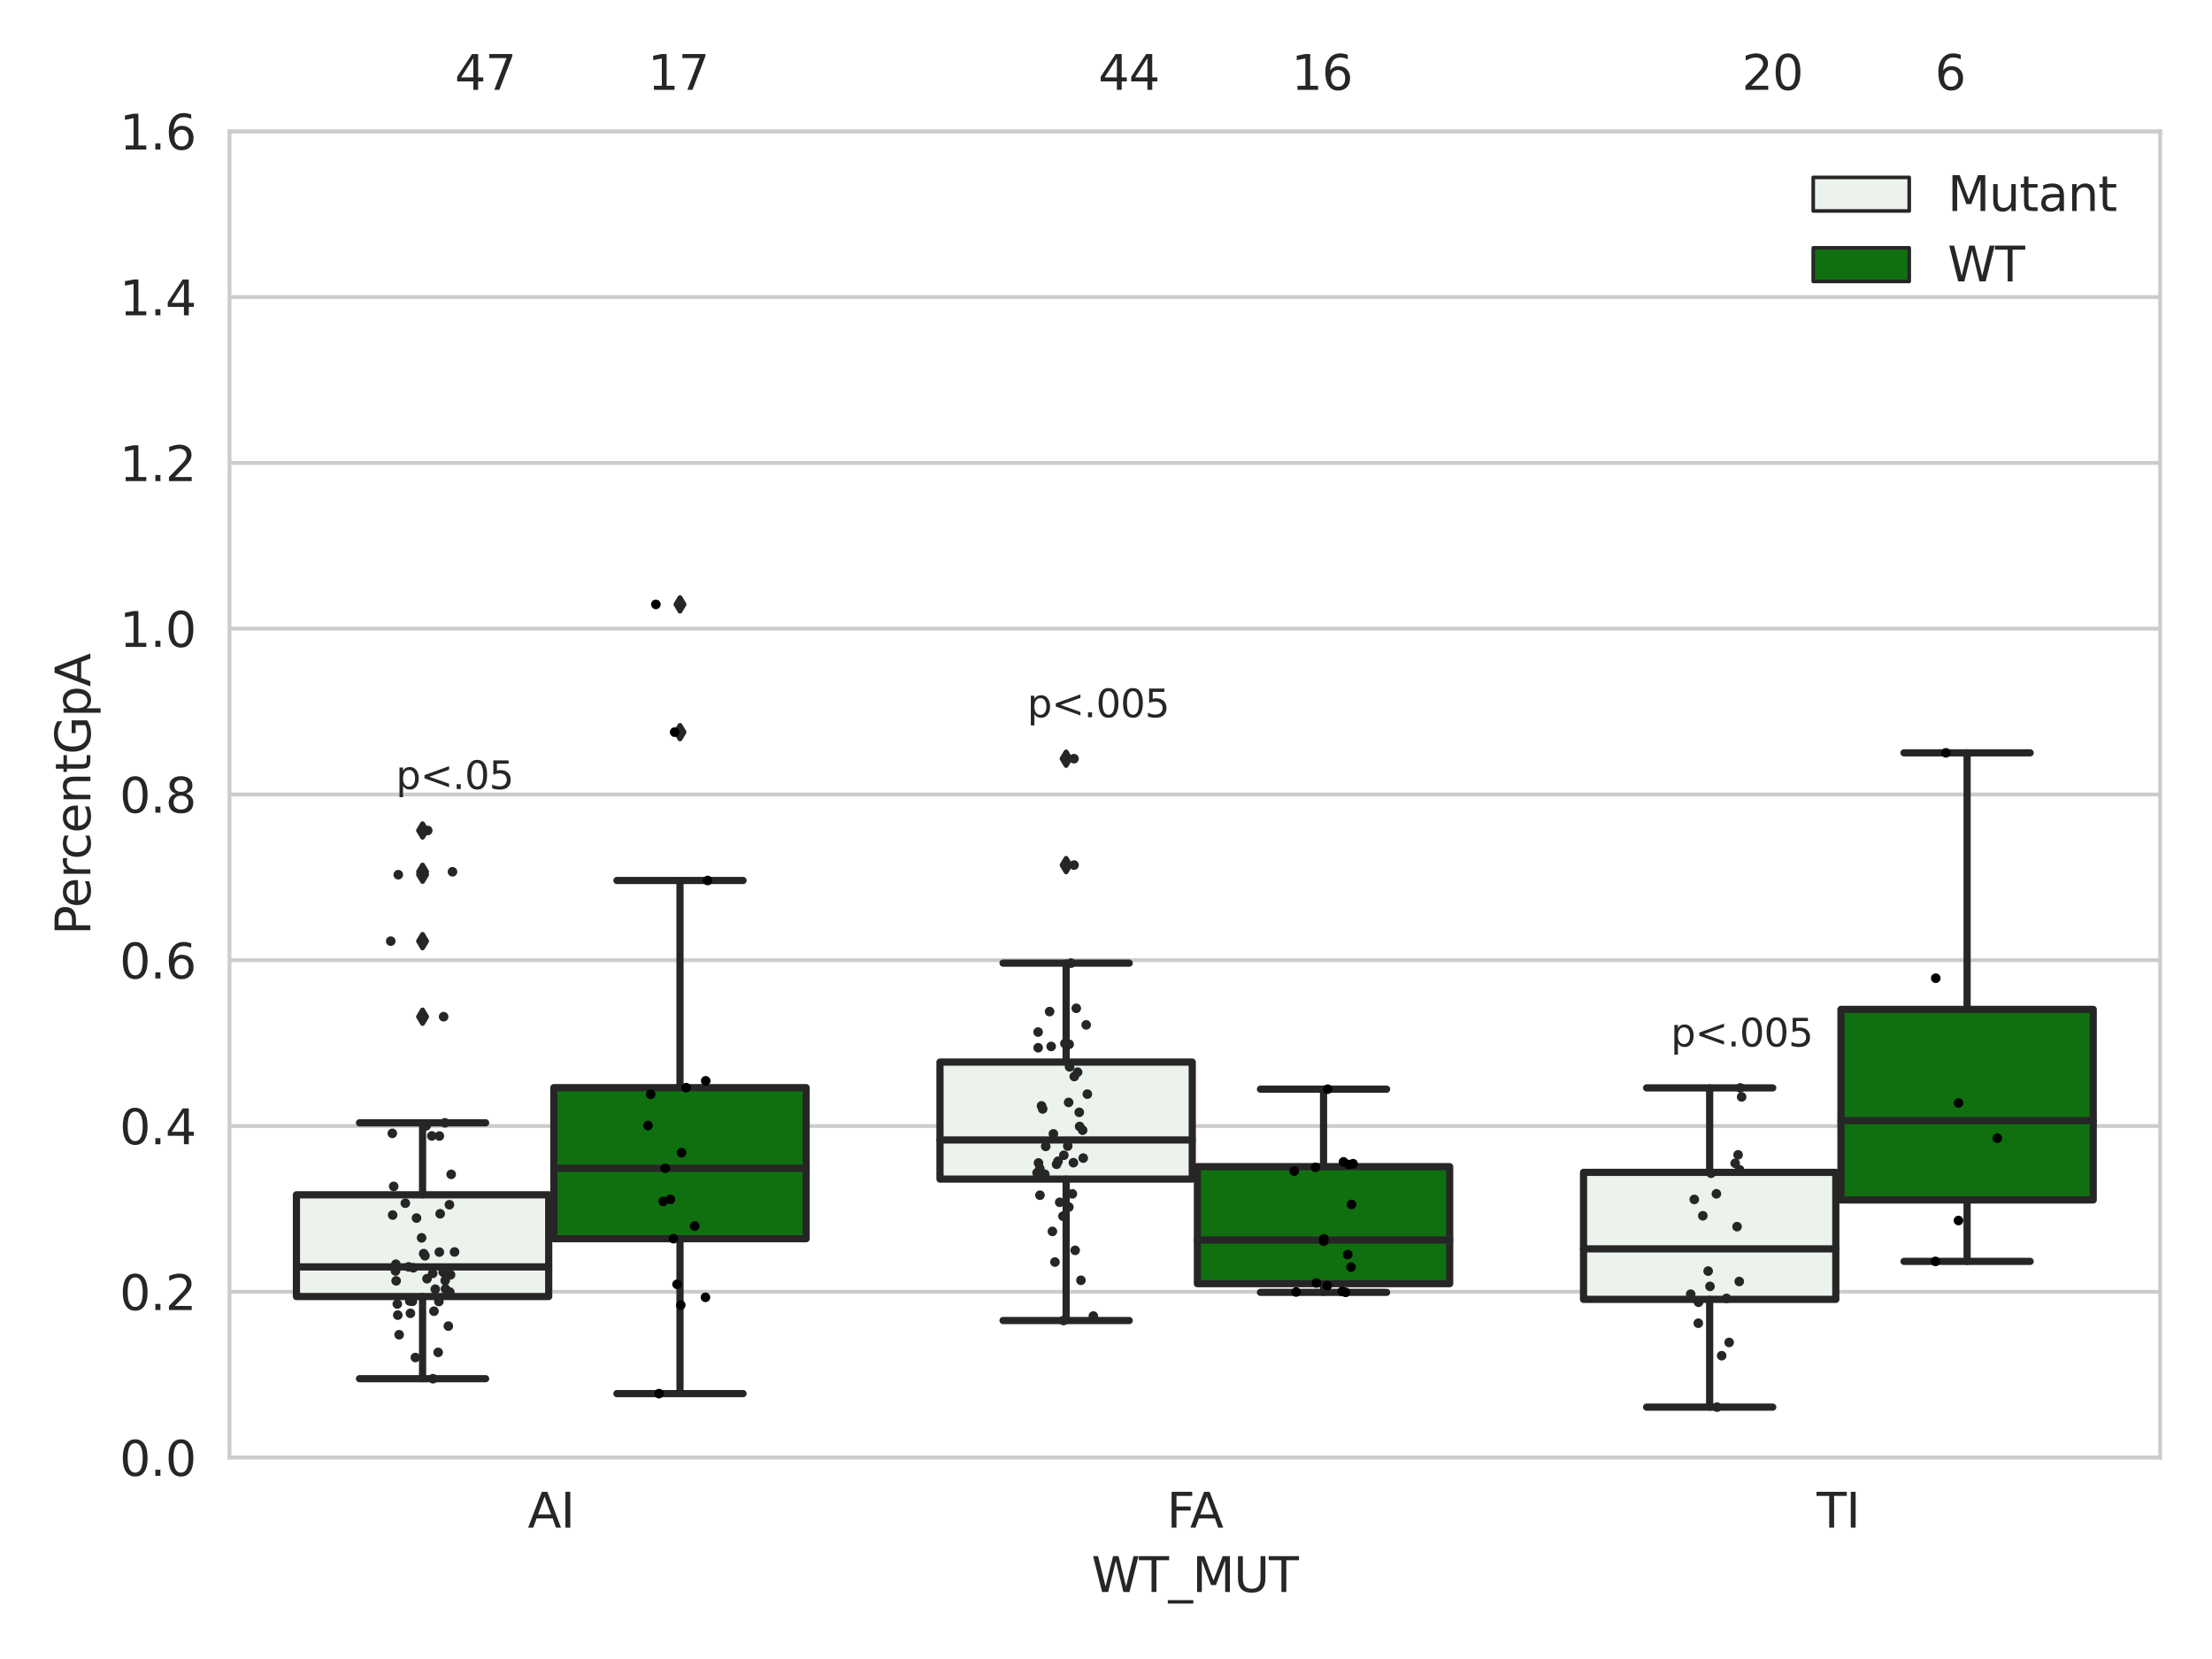 <?xml version="1.0" encoding="utf-8" standalone="no"?>
<!DOCTYPE svg PUBLIC "-//W3C//DTD SVG 1.1//EN"
  "http://www.w3.org/Graphics/SVG/1.1/DTD/svg11.dtd">
<svg xmlns:xlink="http://www.w3.org/1999/xlink" width="460.8pt" height="345.6pt" viewBox="0 0 460.8 345.6" xmlns="http://www.w3.org/2000/svg" version="1.1">
 <defs>
  <style type="text/css">*{stroke-linejoin: round; stroke-linecap: butt}</style>
 </defs>
 <g id="figure_1">
  <g id="patch_1">
   <path d="M 0 345.6 
L 460.8 345.6 
L 460.8 0 
L 0 0 
z
" style="fill: #ffffff"/>
  </g>
  <g id="axes_1">
   <g id="patch_2">
    <path d="M 47.81 303.64 
L 450 303.64 
L 450 27.354 
L 47.81 27.354 
z
" style="fill: #ffffff"/>
   </g>
   <g id="matplotlib.axis_1">
    <g id="xtick_1">
     <g id="text_1">
      <!-- AI -->
      <g style="fill: #262626" transform="translate(109.946 318.238)scale(0.1 -0.1)">
       <defs>
        <path id="DejaVuSans-41" d="M 2188 4044 
L 1331 1722 
L 3047 1722 
L 2188 4044 
z
M 1831 4666 
L 2547 4666 
L 4325 0 
L 3669 0 
L 3244 1197 
L 1141 1197 
L 716 0 
L 50 0 
L 1831 4666 
z
" transform="scale(0.016)"/>
        <path id="DejaVuSans-49" d="M 628 4666 
L 1259 4666 
L 1259 0 
L 628 0 
L 628 4666 
z
" transform="scale(0.016)"/>
       </defs>
       <use xlink:href="#DejaVuSans-41"/>
       <use xlink:href="#DejaVuSans-49" x="68.408"/>
      </g>
     </g>
    </g>
    <g id="xtick_2">
     <g id="text_2">
      <!-- FA -->
      <g style="fill: #262626" transform="translate(243.065 318.238)scale(0.1 -0.1)">
       <defs>
        <path id="DejaVuSans-46" d="M 628 4666 
L 3309 4666 
L 3309 4134 
L 1259 4134 
L 1259 2759 
L 3109 2759 
L 3109 2228 
L 1259 2228 
L 1259 0 
L 628 0 
L 628 4666 
z
" transform="scale(0.016)"/>
       </defs>
       <use xlink:href="#DejaVuSans-46"/>
       <use xlink:href="#DejaVuSans-41" x="48.395"/>
      </g>
     </g>
    </g>
    <g id="xtick_3">
     <g id="text_3">
      <!-- TI -->
      <g style="fill: #262626" transform="translate(378.439 318.238)scale(0.1 -0.1)">
       <defs>
        <path id="DejaVuSans-54" d="M -19 4666 
L 3928 4666 
L 3928 4134 
L 2272 4134 
L 2272 0 
L 1638 0 
L 1638 4134 
L -19 4134 
L -19 4666 
z
" transform="scale(0.016)"/>
       </defs>
       <use xlink:href="#DejaVuSans-54"/>
       <use xlink:href="#DejaVuSans-49" x="61.084"/>
      </g>
     </g>
    </g>
    <g id="text_4">
     <!-- WT_MUT -->
     <g style="fill: #262626" transform="translate(227.38 331.638)scale(0.1 -0.1)">
      <defs>
       <path id="DejaVuSans-57" d="M 213 4666 
L 850 4666 
L 1831 722 
L 2809 4666 
L 3519 4666 
L 4500 722 
L 5478 4666 
L 6119 4666 
L 4947 0 
L 4153 0 
L 3169 4050 
L 2175 0 
L 1381 0 
L 213 4666 
z
" transform="scale(0.016)"/>
       <path id="DejaVuSans-5f" d="M 3263 -1063 
L 3263 -1509 
L -63 -1509 
L -63 -1063 
L 3263 -1063 
z
" transform="scale(0.016)"/>
       <path id="DejaVuSans-4d" d="M 628 4666 
L 1569 4666 
L 2759 1491 
L 3956 4666 
L 4897 4666 
L 4897 0 
L 4281 0 
L 4281 4097 
L 3078 897 
L 2444 897 
L 1241 4097 
L 1241 0 
L 628 0 
L 628 4666 
z
" transform="scale(0.016)"/>
       <path id="DejaVuSans-55" d="M 556 4666 
L 1191 4666 
L 1191 1831 
Q 1191 1081 1462 751 
Q 1734 422 2344 422 
Q 2950 422 3222 751 
Q 3494 1081 3494 1831 
L 3494 4666 
L 4128 4666 
L 4128 1753 
Q 4128 841 3676 375 
Q 3225 -91 2344 -91 
Q 1459 -91 1007 375 
Q 556 841 556 1753 
L 556 4666 
z
" transform="scale(0.016)"/>
      </defs>
      <use xlink:href="#DejaVuSans-57"/>
      <use xlink:href="#DejaVuSans-54" x="98.877"/>
      <use xlink:href="#DejaVuSans-5f" x="159.961"/>
      <use xlink:href="#DejaVuSans-4d" x="209.961"/>
      <use xlink:href="#DejaVuSans-55" x="296.24"/>
      <use xlink:href="#DejaVuSans-54" x="369.434"/>
     </g>
    </g>
   </g>
   <g id="matplotlib.axis_2">
    <g id="ytick_1">
     <g id="line2d_1">
      <path d="M 47.81 303.64 
L 450 303.64 
" clip-path="url(#pb2cb117fc6)" style="fill: none; stroke: #cccccc; stroke-width: 0.8; stroke-linecap: round"/>
     </g>
     <g id="text_5">
      <!-- 0.0 -->
      <g style="fill: #262626" transform="translate(24.907 307.439)scale(0.1 -0.1)">
       <defs>
        <path id="DejaVuSans-30" d="M 2034 4250 
Q 1547 4250 1301 3770 
Q 1056 3291 1056 2328 
Q 1056 1369 1301 889 
Q 1547 409 2034 409 
Q 2525 409 2770 889 
Q 3016 1369 3016 2328 
Q 3016 3291 2770 3770 
Q 2525 4250 2034 4250 
z
M 2034 4750 
Q 2819 4750 3233 4129 
Q 3647 3509 3647 2328 
Q 3647 1150 3233 529 
Q 2819 -91 2034 -91 
Q 1250 -91 836 529 
Q 422 1150 422 2328 
Q 422 3509 836 4129 
Q 1250 4750 2034 4750 
z
" transform="scale(0.016)"/>
        <path id="DejaVuSans-2e" d="M 684 794 
L 1344 794 
L 1344 0 
L 684 0 
L 684 794 
z
" transform="scale(0.016)"/>
       </defs>
       <use xlink:href="#DejaVuSans-30"/>
       <use xlink:href="#DejaVuSans-2e" x="63.623"/>
       <use xlink:href="#DejaVuSans-30" x="95.41"/>
      </g>
     </g>
    </g>
    <g id="ytick_2">
     <g id="line2d_2">
      <path d="M 47.81 269.104 
L 450 269.104 
" clip-path="url(#pb2cb117fc6)" style="fill: none; stroke: #cccccc; stroke-width: 0.8; stroke-linecap: round"/>
     </g>
     <g id="text_6">
      <!-- 0.2 -->
      <g style="fill: #262626" transform="translate(24.907 272.903)scale(0.1 -0.1)">
       <defs>
        <path id="DejaVuSans-32" d="M 1228 531 
L 3431 531 
L 3431 0 
L 469 0 
L 469 531 
Q 828 903 1448 1529 
Q 2069 2156 2228 2338 
Q 2531 2678 2651 2914 
Q 2772 3150 2772 3378 
Q 2772 3750 2511 3984 
Q 2250 4219 1831 4219 
Q 1534 4219 1204 4116 
Q 875 4013 500 3803 
L 500 4441 
Q 881 4594 1212 4672 
Q 1544 4750 1819 4750 
Q 2544 4750 2975 4387 
Q 3406 4025 3406 3419 
Q 3406 3131 3298 2873 
Q 3191 2616 2906 2266 
Q 2828 2175 2409 1742 
Q 1991 1309 1228 531 
z
" transform="scale(0.016)"/>
       </defs>
       <use xlink:href="#DejaVuSans-30"/>
       <use xlink:href="#DejaVuSans-2e" x="63.623"/>
       <use xlink:href="#DejaVuSans-32" x="95.41"/>
      </g>
     </g>
    </g>
    <g id="ytick_3">
     <g id="line2d_3">
      <path d="M 47.81 234.568 
L 450 234.568 
" clip-path="url(#pb2cb117fc6)" style="fill: none; stroke: #cccccc; stroke-width: 0.8; stroke-linecap: round"/>
     </g>
     <g id="text_7">
      <!-- 0.4 -->
      <g style="fill: #262626" transform="translate(24.907 238.368)scale(0.1 -0.1)">
       <defs>
        <path id="DejaVuSans-34" d="M 2419 4116 
L 825 1625 
L 2419 1625 
L 2419 4116 
z
M 2253 4666 
L 3047 4666 
L 3047 1625 
L 3713 1625 
L 3713 1100 
L 3047 1100 
L 3047 0 
L 2419 0 
L 2419 1100 
L 313 1100 
L 313 1709 
L 2253 4666 
z
" transform="scale(0.016)"/>
       </defs>
       <use xlink:href="#DejaVuSans-30"/>
       <use xlink:href="#DejaVuSans-2e" x="63.623"/>
       <use xlink:href="#DejaVuSans-34" x="95.41"/>
      </g>
     </g>
    </g>
    <g id="ytick_4">
     <g id="line2d_4">
      <path d="M 47.81 200.033 
L 450 200.033 
" clip-path="url(#pb2cb117fc6)" style="fill: none; stroke: #cccccc; stroke-width: 0.8; stroke-linecap: round"/>
     </g>
     <g id="text_8">
      <!-- 0.6 -->
      <g style="fill: #262626" transform="translate(24.907 203.832)scale(0.1 -0.1)">
       <defs>
        <path id="DejaVuSans-36" d="M 2113 2584 
Q 1688 2584 1439 2293 
Q 1191 2003 1191 1497 
Q 1191 994 1439 701 
Q 1688 409 2113 409 
Q 2538 409 2786 701 
Q 3034 994 3034 1497 
Q 3034 2003 2786 2293 
Q 2538 2584 2113 2584 
z
M 3366 4563 
L 3366 3988 
Q 3128 4100 2886 4159 
Q 2644 4219 2406 4219 
Q 1781 4219 1451 3797 
Q 1122 3375 1075 2522 
Q 1259 2794 1537 2939 
Q 1816 3084 2150 3084 
Q 2853 3084 3261 2657 
Q 3669 2231 3669 1497 
Q 3669 778 3244 343 
Q 2819 -91 2113 -91 
Q 1303 -91 875 529 
Q 447 1150 447 2328 
Q 447 3434 972 4092 
Q 1497 4750 2381 4750 
Q 2619 4750 2861 4703 
Q 3103 4656 3366 4563 
z
" transform="scale(0.016)"/>
       </defs>
       <use xlink:href="#DejaVuSans-30"/>
       <use xlink:href="#DejaVuSans-2e" x="63.623"/>
       <use xlink:href="#DejaVuSans-36" x="95.41"/>
      </g>
     </g>
    </g>
    <g id="ytick_5">
     <g id="line2d_5">
      <path d="M 47.81 165.497 
L 450 165.497 
" clip-path="url(#pb2cb117fc6)" style="fill: none; stroke: #cccccc; stroke-width: 0.8; stroke-linecap: round"/>
     </g>
     <g id="text_9">
      <!-- 0.8 -->
      <g style="fill: #262626" transform="translate(24.907 169.296)scale(0.1 -0.1)">
       <defs>
        <path id="DejaVuSans-38" d="M 2034 2216 
Q 1584 2216 1326 1975 
Q 1069 1734 1069 1313 
Q 1069 891 1326 650 
Q 1584 409 2034 409 
Q 2484 409 2743 651 
Q 3003 894 3003 1313 
Q 3003 1734 2745 1975 
Q 2488 2216 2034 2216 
z
M 1403 2484 
Q 997 2584 770 2862 
Q 544 3141 544 3541 
Q 544 4100 942 4425 
Q 1341 4750 2034 4750 
Q 2731 4750 3128 4425 
Q 3525 4100 3525 3541 
Q 3525 3141 3298 2862 
Q 3072 2584 2669 2484 
Q 3125 2378 3379 2068 
Q 3634 1759 3634 1313 
Q 3634 634 3220 271 
Q 2806 -91 2034 -91 
Q 1263 -91 848 271 
Q 434 634 434 1313 
Q 434 1759 690 2068 
Q 947 2378 1403 2484 
z
M 1172 3481 
Q 1172 3119 1398 2916 
Q 1625 2713 2034 2713 
Q 2441 2713 2670 2916 
Q 2900 3119 2900 3481 
Q 2900 3844 2670 4047 
Q 2441 4250 2034 4250 
Q 1625 4250 1398 4047 
Q 1172 3844 1172 3481 
z
" transform="scale(0.016)"/>
       </defs>
       <use xlink:href="#DejaVuSans-30"/>
       <use xlink:href="#DejaVuSans-2e" x="63.623"/>
       <use xlink:href="#DejaVuSans-38" x="95.41"/>
      </g>
     </g>
    </g>
    <g id="ytick_6">
     <g id="line2d_6">
      <path d="M 47.81 130.961 
L 450 130.961 
" clip-path="url(#pb2cb117fc6)" style="fill: none; stroke: #cccccc; stroke-width: 0.8; stroke-linecap: round"/>
     </g>
     <g id="text_10">
      <!-- 1.0 -->
      <g style="fill: #262626" transform="translate(24.907 134.76)scale(0.1 -0.1)">
       <defs>
        <path id="DejaVuSans-31" d="M 794 531 
L 1825 531 
L 1825 4091 
L 703 3866 
L 703 4441 
L 1819 4666 
L 2450 4666 
L 2450 531 
L 3481 531 
L 3481 0 
L 794 0 
L 794 531 
z
" transform="scale(0.016)"/>
       </defs>
       <use xlink:href="#DejaVuSans-31"/>
       <use xlink:href="#DejaVuSans-2e" x="63.623"/>
       <use xlink:href="#DejaVuSans-30" x="95.41"/>
      </g>
     </g>
    </g>
    <g id="ytick_7">
     <g id="line2d_7">
      <path d="M 47.81 96.425 
L 450 96.425 
" clip-path="url(#pb2cb117fc6)" style="fill: none; stroke: #cccccc; stroke-width: 0.8; stroke-linecap: round"/>
     </g>
     <g id="text_11">
      <!-- 1.2 -->
      <g style="fill: #262626" transform="translate(24.907 100.225)scale(0.1 -0.1)">
       <use xlink:href="#DejaVuSans-31"/>
       <use xlink:href="#DejaVuSans-2e" x="63.623"/>
       <use xlink:href="#DejaVuSans-32" x="95.41"/>
      </g>
     </g>
    </g>
    <g id="ytick_8">
     <g id="line2d_8">
      <path d="M 47.81 61.89 
L 450 61.89 
" clip-path="url(#pb2cb117fc6)" style="fill: none; stroke: #cccccc; stroke-width: 0.8; stroke-linecap: round"/>
     </g>
     <g id="text_12">
      <!-- 1.4 -->
      <g style="fill: #262626" transform="translate(24.907 65.689)scale(0.1 -0.1)">
       <use xlink:href="#DejaVuSans-31"/>
       <use xlink:href="#DejaVuSans-2e" x="63.623"/>
       <use xlink:href="#DejaVuSans-34" x="95.41"/>
      </g>
     </g>
    </g>
    <g id="ytick_9">
     <g id="line2d_9">
      <path d="M 47.81 27.354 
L 450 27.354 
" clip-path="url(#pb2cb117fc6)" style="fill: none; stroke: #cccccc; stroke-width: 0.8; stroke-linecap: round"/>
     </g>
     <g id="text_13">
      <!-- 1.6 -->
      <g style="fill: #262626" transform="translate(24.907 31.153)scale(0.1 -0.1)">
       <use xlink:href="#DejaVuSans-31"/>
       <use xlink:href="#DejaVuSans-2e" x="63.623"/>
       <use xlink:href="#DejaVuSans-36" x="95.41"/>
      </g>
     </g>
    </g>
    <g id="text_14">
     <!-- PercentGpA -->
     <g style="fill: #262626" transform="translate(18.827 194.774)rotate(-90)scale(0.1 -0.1)">
      <defs>
       <path id="DejaVuSans-50" d="M 1259 4147 
L 1259 2394 
L 2053 2394 
Q 2494 2394 2734 2622 
Q 2975 2850 2975 3272 
Q 2975 3691 2734 3919 
Q 2494 4147 2053 4147 
L 1259 4147 
z
M 628 4666 
L 2053 4666 
Q 2838 4666 3239 4311 
Q 3641 3956 3641 3272 
Q 3641 2581 3239 2228 
Q 2838 1875 2053 1875 
L 1259 1875 
L 1259 0 
L 628 0 
L 628 4666 
z
" transform="scale(0.016)"/>
       <path id="DejaVuSans-65" d="M 3597 1894 
L 3597 1613 
L 953 1613 
Q 991 1019 1311 708 
Q 1631 397 2203 397 
Q 2534 397 2845 478 
Q 3156 559 3463 722 
L 3463 178 
Q 3153 47 2828 -22 
Q 2503 -91 2169 -91 
Q 1331 -91 842 396 
Q 353 884 353 1716 
Q 353 2575 817 3079 
Q 1281 3584 2069 3584 
Q 2775 3584 3186 3129 
Q 3597 2675 3597 1894 
z
M 3022 2063 
Q 3016 2534 2758 2815 
Q 2500 3097 2075 3097 
Q 1594 3097 1305 2825 
Q 1016 2553 972 2059 
L 3022 2063 
z
" transform="scale(0.016)"/>
       <path id="DejaVuSans-72" d="M 2631 2963 
Q 2534 3019 2420 3045 
Q 2306 3072 2169 3072 
Q 1681 3072 1420 2755 
Q 1159 2438 1159 1844 
L 1159 0 
L 581 0 
L 581 3500 
L 1159 3500 
L 1159 2956 
Q 1341 3275 1631 3429 
Q 1922 3584 2338 3584 
Q 2397 3584 2469 3576 
Q 2541 3569 2628 3553 
L 2631 2963 
z
" transform="scale(0.016)"/>
       <path id="DejaVuSans-63" d="M 3122 3366 
L 3122 2828 
Q 2878 2963 2633 3030 
Q 2388 3097 2138 3097 
Q 1578 3097 1268 2742 
Q 959 2388 959 1747 
Q 959 1106 1268 751 
Q 1578 397 2138 397 
Q 2388 397 2633 464 
Q 2878 531 3122 666 
L 3122 134 
Q 2881 22 2623 -34 
Q 2366 -91 2075 -91 
Q 1284 -91 818 406 
Q 353 903 353 1747 
Q 353 2603 823 3093 
Q 1294 3584 2113 3584 
Q 2378 3584 2631 3529 
Q 2884 3475 3122 3366 
z
" transform="scale(0.016)"/>
       <path id="DejaVuSans-6e" d="M 3513 2113 
L 3513 0 
L 2938 0 
L 2938 2094 
Q 2938 2591 2744 2837 
Q 2550 3084 2163 3084 
Q 1697 3084 1428 2787 
Q 1159 2491 1159 1978 
L 1159 0 
L 581 0 
L 581 3500 
L 1159 3500 
L 1159 2956 
Q 1366 3272 1645 3428 
Q 1925 3584 2291 3584 
Q 2894 3584 3203 3211 
Q 3513 2838 3513 2113 
z
" transform="scale(0.016)"/>
       <path id="DejaVuSans-74" d="M 1172 4494 
L 1172 3500 
L 2356 3500 
L 2356 3053 
L 1172 3053 
L 1172 1153 
Q 1172 725 1289 603 
Q 1406 481 1766 481 
L 2356 481 
L 2356 0 
L 1766 0 
Q 1100 0 847 248 
Q 594 497 594 1153 
L 594 3053 
L 172 3053 
L 172 3500 
L 594 3500 
L 594 4494 
L 1172 4494 
z
" transform="scale(0.016)"/>
       <path id="DejaVuSans-47" d="M 3809 666 
L 3809 1919 
L 2778 1919 
L 2778 2438 
L 4434 2438 
L 4434 434 
Q 4069 175 3628 42 
Q 3188 -91 2688 -91 
Q 1594 -91 976 548 
Q 359 1188 359 2328 
Q 359 3472 976 4111 
Q 1594 4750 2688 4750 
Q 3144 4750 3555 4637 
Q 3966 4525 4313 4306 
L 4313 3634 
Q 3963 3931 3569 4081 
Q 3175 4231 2741 4231 
Q 1884 4231 1454 3753 
Q 1025 3275 1025 2328 
Q 1025 1384 1454 906 
Q 1884 428 2741 428 
Q 3075 428 3337 486 
Q 3600 544 3809 666 
z
" transform="scale(0.016)"/>
       <path id="DejaVuSans-70" d="M 1159 525 
L 1159 -1331 
L 581 -1331 
L 581 3500 
L 1159 3500 
L 1159 2969 
Q 1341 3281 1617 3432 
Q 1894 3584 2278 3584 
Q 2916 3584 3314 3078 
Q 3713 2572 3713 1747 
Q 3713 922 3314 415 
Q 2916 -91 2278 -91 
Q 1894 -91 1617 61 
Q 1341 213 1159 525 
z
M 3116 1747 
Q 3116 2381 2855 2742 
Q 2594 3103 2138 3103 
Q 1681 3103 1420 2742 
Q 1159 2381 1159 1747 
Q 1159 1113 1420 752 
Q 1681 391 2138 391 
Q 2594 391 2855 752 
Q 3116 1113 3116 1747 
z
" transform="scale(0.016)"/>
      </defs>
      <use xlink:href="#DejaVuSans-50"/>
      <use xlink:href="#DejaVuSans-65" x="56.678"/>
      <use xlink:href="#DejaVuSans-72" x="118.201"/>
      <use xlink:href="#DejaVuSans-63" x="157.064"/>
      <use xlink:href="#DejaVuSans-65" x="212.045"/>
      <use xlink:href="#DejaVuSans-6e" x="273.568"/>
      <use xlink:href="#DejaVuSans-74" x="336.947"/>
      <use xlink:href="#DejaVuSans-47" x="376.156"/>
      <use xlink:href="#DejaVuSans-70" x="453.646"/>
      <use xlink:href="#DejaVuSans-41" x="517.123"/>
     </g>
    </g>
   </g>
   <g id="patch_3">
    <path d="M 61.753 270.09 
L 114.305 270.09 
L 114.305 248.899 
L 61.753 248.899 
L 61.753 270.09 
z
" clip-path="url(#pb2cb117fc6)" style="fill: #ecf2ec; stroke: #262626; stroke-width: 1.5; stroke-linejoin: miter"/>
   </g>
   <g id="patch_4">
    <path d="M 115.378 258.045 
L 167.931 258.045 
L 167.931 226.574 
L 115.378 226.574 
L 115.378 258.045 
z
" clip-path="url(#pb2cb117fc6)" style="fill: #107010; stroke: #262626; stroke-width: 1.5; stroke-linejoin: miter"/>
   </g>
   <g id="patch_5">
    <path d="M 195.816 245.629 
L 248.369 245.629 
L 248.369 221.251 
L 195.816 221.251 
L 195.816 245.629 
z
" clip-path="url(#pb2cb117fc6)" style="fill: #ecf2ec; stroke: #262626; stroke-width: 1.5; stroke-linejoin: miter"/>
   </g>
   <g id="patch_6">
    <path d="M 249.441 267.414 
L 301.994 267.414 
L 301.994 243.03 
L 249.441 243.03 
L 249.441 267.414 
z
" clip-path="url(#pb2cb117fc6)" style="fill: #107010; stroke: #262626; stroke-width: 1.5; stroke-linejoin: miter"/>
   </g>
   <g id="patch_7">
    <path d="M 329.879 270.681 
L 382.432 270.681 
L 382.432 244.226 
L 329.879 244.226 
L 329.879 270.681 
z
" clip-path="url(#pb2cb117fc6)" style="fill: #ecf2ec; stroke: #262626; stroke-width: 1.5; stroke-linejoin: miter"/>
   </g>
   <g id="patch_8">
    <path d="M 383.505 249.972 
L 436.057 249.972 
L 436.057 210.277 
L 383.505 210.277 
L 383.505 249.972 
z
" clip-path="url(#pb2cb117fc6)" style="fill: #107010; stroke: #262626; stroke-width: 1.5; stroke-linejoin: miter"/>
   </g>
   <g id="patch_9">
    <path d="M 114.842 303.64 
L 114.842 303.64 
L 114.842 303.64 
L 114.842 303.64 
z
" clip-path="url(#pb2cb117fc6)" style="fill: #ecf2ec; stroke: #262626; stroke-width: 0.75; stroke-linejoin: miter"/>
   </g>
   <g id="patch_10">
    <path d="M 114.842 303.64 
L 114.842 303.64 
L 114.842 303.64 
L 114.842 303.64 
z
" clip-path="url(#pb2cb117fc6)" style="fill: #107010; stroke: #262626; stroke-width: 0.75; stroke-linejoin: miter"/>
   </g>
   <g id="PathCollection_1"/>
   <g id="PathCollection_2"/>
   <g id="line2d_10">
    <path d="M 88.029 270.09 
L 88.029 287.209 
" clip-path="url(#pb2cb117fc6)" style="fill: none; stroke: #262626; stroke-width: 1.5; stroke-linecap: round"/>
   </g>
   <g id="line2d_11">
    <path d="M 88.029 248.899 
L 88.029 233.903 
" clip-path="url(#pb2cb117fc6)" style="fill: none; stroke: #262626; stroke-width: 1.5; stroke-linecap: round"/>
   </g>
   <g id="line2d_12">
    <path d="M 74.891 287.209 
L 101.167 287.209 
" clip-path="url(#pb2cb117fc6)" style="fill: none; stroke: #262626; stroke-width: 1.5; stroke-linecap: round"/>
   </g>
   <g id="line2d_13">
    <path d="M 74.891 233.903 
L 101.167 233.903 
" clip-path="url(#pb2cb117fc6)" style="fill: none; stroke: #262626; stroke-width: 1.5; stroke-linecap: round"/>
   </g>
   <g id="line2d_14">
    <defs>
     <path id="me5e57126ba" d="M -0 1.414 
L 0.849 0 
L 0 -1.414 
L -0.849 -0 
z
" style="stroke: #262626; stroke-linejoin: miter"/>
    </defs>
    <g clip-path="url(#pb2cb117fc6)">
     <use xlink:href="#me5e57126ba" x="88.029" y="182.214" style="fill: #262626; stroke: #262626; stroke-linejoin: miter"/>
     <use xlink:href="#me5e57126ba" x="88.029" y="211.799" style="fill: #262626; stroke: #262626; stroke-linejoin: miter"/>
     <use xlink:href="#me5e57126ba" x="88.029" y="181.609" style="fill: #262626; stroke: #262626; stroke-linejoin: miter"/>
     <use xlink:href="#me5e57126ba" x="88.029" y="196.058" style="fill: #262626; stroke: #262626; stroke-linejoin: miter"/>
     <use xlink:href="#me5e57126ba" x="88.029" y="173.005" style="fill: #262626; stroke: #262626; stroke-linejoin: miter"/>
    </g>
   </g>
   <g id="line2d_15">
    <path d="M 141.654 258.045 
L 141.654 290.314 
" clip-path="url(#pb2cb117fc6)" style="fill: none; stroke: #262626; stroke-width: 1.5; stroke-linecap: round"/>
   </g>
   <g id="line2d_16">
    <path d="M 141.654 226.574 
L 141.654 183.424 
" clip-path="url(#pb2cb117fc6)" style="fill: none; stroke: #262626; stroke-width: 1.5; stroke-linecap: round"/>
   </g>
   <g id="line2d_17">
    <path d="M 128.516 290.314 
L 154.793 290.314 
" clip-path="url(#pb2cb117fc6)" style="fill: none; stroke: #262626; stroke-width: 1.5; stroke-linecap: round"/>
   </g>
   <g id="line2d_18">
    <path d="M 128.516 183.424 
L 154.793 183.424 
" clip-path="url(#pb2cb117fc6)" style="fill: none; stroke: #262626; stroke-width: 1.5; stroke-linecap: round"/>
   </g>
   <g id="line2d_19">
    <g clip-path="url(#pb2cb117fc6)">
     <use xlink:href="#me5e57126ba" x="141.654" y="125.906" style="fill: #262626; stroke: #262626; stroke-linejoin: miter"/>
     <use xlink:href="#me5e57126ba" x="141.654" y="152.522" style="fill: #262626; stroke: #262626; stroke-linejoin: miter"/>
    </g>
   </g>
   <g id="line2d_20">
    <path d="M 222.092 245.629 
L 222.092 275.089 
" clip-path="url(#pb2cb117fc6)" style="fill: none; stroke: #262626; stroke-width: 1.5; stroke-linecap: round"/>
   </g>
   <g id="line2d_21">
    <path d="M 222.092 221.251 
L 222.092 200.638 
" clip-path="url(#pb2cb117fc6)" style="fill: none; stroke: #262626; stroke-width: 1.5; stroke-linecap: round"/>
   </g>
   <g id="line2d_22">
    <path d="M 208.954 275.089 
L 235.231 275.089 
" clip-path="url(#pb2cb117fc6)" style="fill: none; stroke: #262626; stroke-width: 1.5; stroke-linecap: round"/>
   </g>
   <g id="line2d_23">
    <path d="M 208.954 200.638 
L 235.231 200.638 
" clip-path="url(#pb2cb117fc6)" style="fill: none; stroke: #262626; stroke-width: 1.5; stroke-linecap: round"/>
   </g>
   <g id="line2d_24">
    <g clip-path="url(#pb2cb117fc6)">
     <use xlink:href="#me5e57126ba" x="222.092" y="158.048" style="fill: #262626; stroke: #262626; stroke-linejoin: miter"/>
     <use xlink:href="#me5e57126ba" x="222.092" y="180.213" style="fill: #262626; stroke: #262626; stroke-linejoin: miter"/>
    </g>
   </g>
   <g id="line2d_25">
    <path d="M 275.718 267.414 
L 275.718 269.221 
" clip-path="url(#pb2cb117fc6)" style="fill: none; stroke: #262626; stroke-width: 1.5; stroke-linecap: round"/>
   </g>
   <g id="line2d_26">
    <path d="M 275.718 243.03 
L 275.718 226.892 
" clip-path="url(#pb2cb117fc6)" style="fill: none; stroke: #262626; stroke-width: 1.5; stroke-linecap: round"/>
   </g>
   <g id="line2d_27">
    <path d="M 262.579 269.221 
L 288.856 269.221 
" clip-path="url(#pb2cb117fc6)" style="fill: none; stroke: #262626; stroke-width: 1.5; stroke-linecap: round"/>
   </g>
   <g id="line2d_28">
    <path d="M 262.579 226.892 
L 288.856 226.892 
" clip-path="url(#pb2cb117fc6)" style="fill: none; stroke: #262626; stroke-width: 1.5; stroke-linecap: round"/>
   </g>
   <g id="line2d_29"/>
   <g id="line2d_30">
    <path d="M 356.156 270.681 
L 356.156 293.131 
" clip-path="url(#pb2cb117fc6)" style="fill: none; stroke: #262626; stroke-width: 1.5; stroke-linecap: round"/>
   </g>
   <g id="line2d_31">
    <path d="M 356.156 244.226 
L 356.156 226.631 
" clip-path="url(#pb2cb117fc6)" style="fill: none; stroke: #262626; stroke-width: 1.5; stroke-linecap: round"/>
   </g>
   <g id="line2d_32">
    <path d="M 343.017 293.131 
L 369.294 293.131 
" clip-path="url(#pb2cb117fc6)" style="fill: none; stroke: #262626; stroke-width: 1.5; stroke-linecap: round"/>
   </g>
   <g id="line2d_33">
    <path d="M 343.017 226.631 
L 369.294 226.631 
" clip-path="url(#pb2cb117fc6)" style="fill: none; stroke: #262626; stroke-width: 1.5; stroke-linecap: round"/>
   </g>
   <g id="line2d_34"/>
   <g id="line2d_35">
    <path d="M 409.781 249.972 
L 409.781 262.772 
" clip-path="url(#pb2cb117fc6)" style="fill: none; stroke: #262626; stroke-width: 1.5; stroke-linecap: round"/>
   </g>
   <g id="line2d_36">
    <path d="M 409.781 210.277 
L 409.781 156.831 
" clip-path="url(#pb2cb117fc6)" style="fill: none; stroke: #262626; stroke-width: 1.5; stroke-linecap: round"/>
   </g>
   <g id="line2d_37">
    <path d="M 396.643 262.772 
L 422.919 262.772 
" clip-path="url(#pb2cb117fc6)" style="fill: none; stroke: #262626; stroke-width: 1.5; stroke-linecap: round"/>
   </g>
   <g id="line2d_38">
    <path d="M 396.643 156.831 
L 422.919 156.831 
" clip-path="url(#pb2cb117fc6)" style="fill: none; stroke: #262626; stroke-width: 1.5; stroke-linecap: round"/>
   </g>
   <g id="line2d_39"/>
   <g id="line2d_40">
    <path d="M 61.753 263.916 
L 114.305 263.916 
" clip-path="url(#pb2cb117fc6)" style="fill: none; stroke: #262626; stroke-width: 1.5; stroke-linecap: round"/>
   </g>
   <g id="line2d_41">
    <path d="M 115.378 243.389 
L 167.931 243.389 
" clip-path="url(#pb2cb117fc6)" style="fill: none; stroke: #262626; stroke-width: 1.5; stroke-linecap: round"/>
   </g>
   <g id="line2d_42">
    <path d="M 195.816 237.473 
L 248.369 237.473 
" clip-path="url(#pb2cb117fc6)" style="fill: none; stroke: #262626; stroke-width: 1.5; stroke-linecap: round"/>
   </g>
   <g id="line2d_43">
    <path d="M 249.441 258.321 
L 301.994 258.321 
" clip-path="url(#pb2cb117fc6)" style="fill: none; stroke: #262626; stroke-width: 1.5; stroke-linecap: round"/>
   </g>
   <g id="line2d_44">
    <path d="M 329.879 260.16 
L 382.432 260.16 
" clip-path="url(#pb2cb117fc6)" style="fill: none; stroke: #262626; stroke-width: 1.5; stroke-linecap: round"/>
   </g>
   <g id="line2d_45">
    <path d="M 383.505 233.441 
L 436.057 233.441 
" clip-path="url(#pb2cb117fc6)" style="fill: none; stroke: #262626; stroke-width: 1.5; stroke-linecap: round"/>
   </g>
   <g id="patch_11">
    <path d="M 47.81 303.64 
L 47.81 27.354 
" style="fill: none; stroke: #cccccc; stroke-width: 0.8; stroke-linejoin: miter; stroke-linecap: square"/>
   </g>
   <g id="patch_12">
    <path d="M 450 303.64 
L 450 27.354 
" style="fill: none; stroke: #cccccc; stroke-width: 0.8; stroke-linejoin: miter; stroke-linecap: square"/>
   </g>
   <g id="patch_13">
    <path d="M 47.81 303.64 
L 450 303.64 
" style="fill: none; stroke: #cccccc; stroke-width: 0.8; stroke-linejoin: miter; stroke-linecap: square"/>
   </g>
   <g id="patch_14">
    <path d="M 47.81 27.354 
L 450 27.354 
" style="fill: none; stroke: #cccccc; stroke-width: 0.8; stroke-linejoin: miter; stroke-linecap: square"/>
   </g>
   <g id="PathCollection_3">
    <defs>
     <path id="C0_0_361886ec68" d="M 0 1 
C 0.265 1 0.52 0.895 0.707 0.707 
C 0.895 0.52 1 0.265 1 -0 
C 1 -0.265 0.895 -0.52 0.707 -0.707 
C 0.52 -0.895 0.265 -1 0 -1 
C -0.265 -1 -0.52 -0.895 -0.707 -0.707 
C -0.895 -0.52 -1 -0.265 -1 0 
C -1 0.265 -0.895 0.52 -0.707 0.707 
C -0.52 0.895 -0.265 1 0 1 
z
"/>
    </defs>
    <g clip-path="url(#pb2cb117fc6)">
     <use xlink:href="#C0_0_361886ec68" x="82.865" y="273.96" style="fill: #262626"/>
    </g>
    <g clip-path="url(#pb2cb117fc6)">
     <use xlink:href="#C0_0_361886ec68" x="92.738" y="266.753" style="fill: #262626"/>
    </g>
    <g clip-path="url(#pb2cb117fc6)">
     <use xlink:href="#C0_0_361886ec68" x="93.989" y="244.639" style="fill: #262626"/>
    </g>
    <g clip-path="url(#pb2cb117fc6)">
     <use xlink:href="#C0_0_361886ec68" x="83.147" y="278.049" style="fill: #262626"/>
    </g>
    <g clip-path="url(#pb2cb117fc6)">
     <use xlink:href="#C0_0_361886ec68" x="82.766" y="271.65" style="fill: #262626"/>
    </g>
    <g clip-path="url(#pb2cb117fc6)">
     <use xlink:href="#C0_0_361886ec68" x="90.405" y="273.145" style="fill: #262626"/>
    </g>
    <g clip-path="url(#pb2cb117fc6)">
     <use xlink:href="#C0_0_361886ec68" x="82.969" y="182.214" style="fill: #262626"/>
    </g>
    <g clip-path="url(#pb2cb117fc6)">
     <use xlink:href="#C0_0_361886ec68" x="91.424" y="271.14" style="fill: #262626"/>
    </g>
    <g clip-path="url(#pb2cb117fc6)">
     <use xlink:href="#C0_0_361886ec68" x="90.139" y="265.273" style="fill: #262626"/>
    </g>
    <g clip-path="url(#pb2cb117fc6)">
     <use xlink:href="#C0_0_361886ec68" x="93.62" y="250.96" style="fill: #262626"/>
    </g>
    <g clip-path="url(#pb2cb117fc6)">
     <use xlink:href="#C0_0_361886ec68" x="86.531" y="282.791" style="fill: #262626"/>
    </g>
    <g clip-path="url(#pb2cb117fc6)">
     <use xlink:href="#C0_0_361886ec68" x="84.437" y="250.65" style="fill: #262626"/>
    </g>
    <g clip-path="url(#pb2cb117fc6)">
     <use xlink:href="#C0_0_361886ec68" x="82.014" y="247.147" style="fill: #262626"/>
    </g>
    <g clip-path="url(#pb2cb117fc6)">
     <use xlink:href="#C0_0_361886ec68" x="85.917" y="271.086" style="fill: #262626"/>
    </g>
    <g clip-path="url(#pb2cb117fc6)">
     <use xlink:href="#C0_0_361886ec68" x="93.699" y="269.154" style="fill: #262626"/>
    </g>
    <g clip-path="url(#pb2cb117fc6)">
     <use xlink:href="#C0_0_361886ec68" x="91.523" y="260.835" style="fill: #262626"/>
    </g>
    <g clip-path="url(#pb2cb117fc6)">
     <use xlink:href="#C0_0_361886ec68" x="82.392" y="264.764" style="fill: #262626"/>
    </g>
    <g clip-path="url(#pb2cb117fc6)">
     <use xlink:href="#C0_0_361886ec68" x="87.827" y="257.867" style="fill: #262626"/>
    </g>
    <g clip-path="url(#pb2cb117fc6)">
     <use xlink:href="#C0_0_361886ec68" x="85.104" y="263.916" style="fill: #262626"/>
    </g>
    <g clip-path="url(#pb2cb117fc6)">
     <use xlink:href="#C0_0_361886ec68" x="90.673" y="268.563" style="fill: #262626"/>
    </g>
    <g clip-path="url(#pb2cb117fc6)">
     <use xlink:href="#C0_0_361886ec68" x="92.681" y="233.903" style="fill: #262626"/>
    </g>
    <g clip-path="url(#pb2cb117fc6)">
     <use xlink:href="#C0_0_361886ec68" x="89.962" y="236.633" style="fill: #262626"/>
    </g>
    <g clip-path="url(#pb2cb117fc6)">
     <use xlink:href="#C0_0_361886ec68" x="81.796" y="253.116" style="fill: #262626"/>
    </g>
    <g clip-path="url(#pb2cb117fc6)">
     <use xlink:href="#C0_0_361886ec68" x="86.105" y="264.11" style="fill: #262626"/>
    </g>
    <g clip-path="url(#pb2cb117fc6)">
     <use xlink:href="#C0_0_361886ec68" x="91.696" y="252.856" style="fill: #262626"/>
    </g>
    <g clip-path="url(#pb2cb117fc6)">
     <use xlink:href="#C0_0_361886ec68" x="86.764" y="253.74" style="fill: #262626"/>
    </g>
    <g clip-path="url(#pb2cb117fc6)">
     <use xlink:href="#C0_0_361886ec68" x="92.807" y="268.514" style="fill: #262626"/>
    </g>
    <g clip-path="url(#pb2cb117fc6)">
     <use xlink:href="#C0_0_361886ec68" x="85.502" y="273.591" style="fill: #262626"/>
    </g>
    <g clip-path="url(#pb2cb117fc6)">
     <use xlink:href="#C0_0_361886ec68" x="94.692" y="260.806" style="fill: #262626"/>
    </g>
    <g clip-path="url(#pb2cb117fc6)">
     <use xlink:href="#C0_0_361886ec68" x="81.728" y="236.099" style="fill: #262626"/>
    </g>
    <g clip-path="url(#pb2cb117fc6)">
     <use xlink:href="#C0_0_361886ec68" x="90.2" y="287.209" style="fill: #262626"/>
    </g>
    <g clip-path="url(#pb2cb117fc6)">
     <use xlink:href="#C0_0_361886ec68" x="92.413" y="211.799" style="fill: #262626"/>
    </g>
    <g clip-path="url(#pb2cb117fc6)">
     <use xlink:href="#C0_0_361886ec68" x="91.276" y="281.727" style="fill: #262626"/>
    </g>
    <g clip-path="url(#pb2cb117fc6)">
     <use xlink:href="#C0_0_361886ec68" x="93.859" y="265.566" style="fill: #262626"/>
    </g>
    <g clip-path="url(#pb2cb117fc6)">
     <use xlink:href="#C0_0_361886ec68" x="82.464" y="263.36" style="fill: #262626"/>
    </g>
    <g clip-path="url(#pb2cb117fc6)">
     <use xlink:href="#C0_0_361886ec68" x="93.401" y="276.247" style="fill: #262626"/>
    </g>
    <g clip-path="url(#pb2cb117fc6)">
     <use xlink:href="#C0_0_361886ec68" x="85.36" y="271.027" style="fill: #262626"/>
    </g>
    <g clip-path="url(#pb2cb117fc6)">
     <use xlink:href="#C0_0_361886ec68" x="94.261" y="181.609" style="fill: #262626"/>
    </g>
    <g clip-path="url(#pb2cb117fc6)">
     <use xlink:href="#C0_0_361886ec68" x="82.523" y="266.819" style="fill: #262626"/>
    </g>
    <g clip-path="url(#pb2cb117fc6)">
     <use xlink:href="#C0_0_361886ec68" x="88.258" y="261.147" style="fill: #262626"/>
    </g>
    <g clip-path="url(#pb2cb117fc6)">
     <use xlink:href="#C0_0_361886ec68" x="81.398" y="196.058" style="fill: #262626"/>
    </g>
    <g clip-path="url(#pb2cb117fc6)">
     <use xlink:href="#C0_0_361886ec68" x="88.797" y="234.523" style="fill: #262626"/>
    </g>
    <g clip-path="url(#pb2cb117fc6)">
     <use xlink:href="#C0_0_361886ec68" x="88.956" y="266.377" style="fill: #262626"/>
    </g>
    <g clip-path="url(#pb2cb117fc6)">
     <use xlink:href="#C0_0_361886ec68" x="92.322" y="265.01" style="fill: #262626"/>
    </g>
    <g clip-path="url(#pb2cb117fc6)">
     <use xlink:href="#C0_0_361886ec68" x="91.531" y="236.657" style="fill: #262626"/>
    </g>
    <g clip-path="url(#pb2cb117fc6)">
     <use xlink:href="#C0_0_361886ec68" x="89.102" y="173.005" style="fill: #262626"/>
    </g>
    <g clip-path="url(#pb2cb117fc6)">
     <use xlink:href="#C0_0_361886ec68" x="88.528" y="261.603" style="fill: #262626"/>
    </g>
   </g>
   <g id="PathCollection_4">
    <defs>
     <path id="C1_0_2108590c56" d="M 0 1 
C 0.265 1 0.52 0.895 0.707 0.707 
C 0.895 0.52 1 0.265 1 -0 
C 1 -0.265 0.895 -0.52 0.707 -0.707 
C 0.52 -0.895 0.265 -1 0 -1 
C -0.265 -1 -0.52 -0.895 -0.707 -0.707 
C -0.895 -0.52 -1 -0.265 -1 0 
C -1 0.265 -0.895 0.52 -0.707 0.707 
C -0.52 0.895 -0.265 1 0 1 
z
"/>
    </defs>
    <g clip-path="url(#pb2cb117fc6)">
     <use xlink:href="#C1_0_2108590c56" x="141.813" y="271.868"/>
    </g>
    <g clip-path="url(#pb2cb117fc6)">
     <use xlink:href="#C1_0_2108590c56" x="141.043" y="267.548"/>
    </g>
    <g clip-path="url(#pb2cb117fc6)">
     <use xlink:href="#C1_0_2108590c56" x="137.294" y="290.314"/>
    </g>
    <g clip-path="url(#pb2cb117fc6)">
     <use xlink:href="#C1_0_2108590c56" x="138.17" y="250.268"/>
    </g>
    <g clip-path="url(#pb2cb117fc6)">
     <use xlink:href="#C1_0_2108590c56" x="135.001" y="234.465"/>
    </g>
    <g clip-path="url(#pb2cb117fc6)">
     <use xlink:href="#C1_0_2108590c56" x="136.63" y="125.906"/>
    </g>
    <g clip-path="url(#pb2cb117fc6)">
     <use xlink:href="#C1_0_2108590c56" x="146.96" y="270.253"/>
    </g>
    <g clip-path="url(#pb2cb117fc6)">
     <use xlink:href="#C1_0_2108590c56" x="139.651" y="249.849"/>
    </g>
    <g clip-path="url(#pb2cb117fc6)">
     <use xlink:href="#C1_0_2108590c56" x="135.553" y="227.973"/>
    </g>
    <g clip-path="url(#pb2cb117fc6)">
     <use xlink:href="#C1_0_2108590c56" x="141.986" y="240.136"/>
    </g>
    <g clip-path="url(#pb2cb117fc6)">
     <use xlink:href="#C1_0_2108590c56" x="147.013" y="225.16"/>
    </g>
    <g clip-path="url(#pb2cb117fc6)">
     <use xlink:href="#C1_0_2108590c56" x="147.422" y="183.424"/>
    </g>
    <g clip-path="url(#pb2cb117fc6)">
     <use xlink:href="#C1_0_2108590c56" x="144.719" y="255.421"/>
    </g>
    <g clip-path="url(#pb2cb117fc6)">
     <use xlink:href="#C1_0_2108590c56" x="142.943" y="226.574"/>
    </g>
    <g clip-path="url(#pb2cb117fc6)">
     <use xlink:href="#C1_0_2108590c56" x="140.288" y="258.045"/>
    </g>
    <g clip-path="url(#pb2cb117fc6)">
     <use xlink:href="#C1_0_2108590c56" x="138.601" y="243.389"/>
    </g>
    <g clip-path="url(#pb2cb117fc6)">
     <use xlink:href="#C1_0_2108590c56" x="140.54" y="152.522"/>
    </g>
   </g>
   <g id="PathCollection_5">
    <defs>
     <path id="C2_0_4ebafd950f" d="M 0 1 
C 0.265 1 0.52 0.895 0.707 0.707 
C 0.895 0.52 1 0.265 1 -0 
C 1 -0.265 0.895 -0.52 0.707 -0.707 
C 0.52 -0.895 0.265 -1 0 -1 
C -0.265 -1 -0.52 -0.895 -0.707 -0.707 
C -0.895 -0.52 -1 -0.265 -1 0 
C -1 0.265 -0.895 0.52 -0.707 0.707 
C -0.52 0.895 -0.265 1 0 1 
z
"/>
    </defs>
    <g clip-path="url(#pb2cb117fc6)">
     <use xlink:href="#C2_0_4ebafd950f" x="224.906" y="234.662" style="fill: #262626"/>
    </g>
    <g clip-path="url(#pb2cb117fc6)">
     <use xlink:href="#C2_0_4ebafd950f" x="223.969" y="260.466" style="fill: #262626"/>
    </g>
    <g clip-path="url(#pb2cb117fc6)">
     <use xlink:href="#C2_0_4ebafd950f" x="224.206" y="210.048" style="fill: #262626"/>
    </g>
    <g clip-path="url(#pb2cb117fc6)">
     <use xlink:href="#C2_0_4ebafd950f" x="219.44" y="236.203" style="fill: #262626"/>
    </g>
    <g clip-path="url(#pb2cb117fc6)">
     <use xlink:href="#C2_0_4ebafd950f" x="217.207" y="231.009" style="fill: #262626"/>
    </g>
    <g clip-path="url(#pb2cb117fc6)">
     <use xlink:href="#C2_0_4ebafd950f" x="216.254" y="215" style="fill: #262626"/>
    </g>
    <g clip-path="url(#pb2cb117fc6)">
     <use xlink:href="#C2_0_4ebafd950f" x="225.655" y="241.247" style="fill: #262626"/>
    </g>
    <g clip-path="url(#pb2cb117fc6)">
     <use xlink:href="#C2_0_4ebafd950f" x="217.841" y="238.812" style="fill: #262626"/>
    </g>
    <g clip-path="url(#pb2cb117fc6)">
     <use xlink:href="#C2_0_4ebafd950f" x="224.827" y="231.715" style="fill: #262626"/>
    </g>
    <g clip-path="url(#pb2cb117fc6)">
     <use xlink:href="#C2_0_4ebafd950f" x="216.266" y="218.264" style="fill: #262626"/>
    </g>
    <g clip-path="url(#pb2cb117fc6)">
     <use xlink:href="#C2_0_4ebafd950f" x="223.106" y="200.638" style="fill: #262626"/>
    </g>
    <g clip-path="url(#pb2cb117fc6)">
     <use xlink:href="#C2_0_4ebafd950f" x="218.977" y="217.993" style="fill: #262626"/>
    </g>
    <g clip-path="url(#pb2cb117fc6)">
     <use xlink:href="#C2_0_4ebafd950f" x="221.616" y="240.661" style="fill: #262626"/>
    </g>
    <g clip-path="url(#pb2cb117fc6)">
     <use xlink:href="#C2_0_4ebafd950f" x="222.614" y="229.652" style="fill: #262626"/>
    </g>
    <g clip-path="url(#pb2cb117fc6)">
     <use xlink:href="#C2_0_4ebafd950f" x="225.533" y="235.44" style="fill: #262626"/>
    </g>
    <g clip-path="url(#pb2cb117fc6)">
     <use xlink:href="#C2_0_4ebafd950f" x="223.732" y="158.048" style="fill: #262626"/>
    </g>
    <g clip-path="url(#pb2cb117fc6)">
     <use xlink:href="#C2_0_4ebafd950f" x="222.666" y="251.453" style="fill: #262626"/>
    </g>
    <g clip-path="url(#pb2cb117fc6)">
     <use xlink:href="#C2_0_4ebafd950f" x="220.106" y="242.543" style="fill: #262626"/>
    </g>
    <g clip-path="url(#pb2cb117fc6)">
     <use xlink:href="#C2_0_4ebafd950f" x="227.761" y="274.155" style="fill: #262626"/>
    </g>
    <g clip-path="url(#pb2cb117fc6)">
     <use xlink:href="#C2_0_4ebafd950f" x="220.757" y="250.461" style="fill: #262626"/>
    </g>
    <g clip-path="url(#pb2cb117fc6)">
     <use xlink:href="#C2_0_4ebafd950f" x="217.649" y="244.605" style="fill: #262626"/>
    </g>
    <g clip-path="url(#pb2cb117fc6)">
     <use xlink:href="#C2_0_4ebafd950f" x="216.336" y="242.264" style="fill: #262626"/>
    </g>
    <g clip-path="url(#pb2cb117fc6)">
     <use xlink:href="#C2_0_4ebafd950f" x="220.408" y="241.907" style="fill: #262626"/>
    </g>
    <g clip-path="url(#pb2cb117fc6)">
     <use xlink:href="#C2_0_4ebafd950f" x="221.43" y="253.355" style="fill: #262626"/>
    </g>
    <g clip-path="url(#pb2cb117fc6)">
     <use xlink:href="#C2_0_4ebafd950f" x="222.435" y="238.743" style="fill: #262626"/>
    </g>
    <g clip-path="url(#pb2cb117fc6)">
     <use xlink:href="#C2_0_4ebafd950f" x="221.833" y="217.381" style="fill: #262626"/>
    </g>
    <g clip-path="url(#pb2cb117fc6)">
     <use xlink:href="#C2_0_4ebafd950f" x="223.79" y="224.257" style="fill: #262626"/>
    </g>
    <g clip-path="url(#pb2cb117fc6)">
     <use xlink:href="#C2_0_4ebafd950f" x="223.61" y="242.207" style="fill: #262626"/>
    </g>
    <g clip-path="url(#pb2cb117fc6)">
     <use xlink:href="#C2_0_4ebafd950f" x="223.743" y="180.213" style="fill: #262626"/>
    </g>
    <g clip-path="url(#pb2cb117fc6)">
     <use xlink:href="#C2_0_4ebafd950f" x="222.814" y="222.247" style="fill: #262626"/>
    </g>
    <g clip-path="url(#pb2cb117fc6)">
     <use xlink:href="#C2_0_4ebafd950f" x="216.037" y="244.331" style="fill: #262626"/>
    </g>
    <g clip-path="url(#pb2cb117fc6)">
     <use xlink:href="#C2_0_4ebafd950f" x="225.177" y="266.707" style="fill: #262626"/>
    </g>
    <g clip-path="url(#pb2cb117fc6)">
     <use xlink:href="#C2_0_4ebafd950f" x="226.514" y="227.925" style="fill: #262626"/>
    </g>
    <g clip-path="url(#pb2cb117fc6)">
     <use xlink:href="#C2_0_4ebafd950f" x="216.609" y="243.44" style="fill: #262626"/>
    </g>
    <g clip-path="url(#pb2cb117fc6)">
     <use xlink:href="#C2_0_4ebafd950f" x="222.721" y="217.545" style="fill: #262626"/>
    </g>
    <g clip-path="url(#pb2cb117fc6)">
     <use xlink:href="#C2_0_4ebafd950f" x="224.487" y="223.35" style="fill: #262626"/>
    </g>
    <g clip-path="url(#pb2cb117fc6)">
     <use xlink:href="#C2_0_4ebafd950f" x="226.272" y="213.502" style="fill: #262626"/>
    </g>
    <g clip-path="url(#pb2cb117fc6)">
     <use xlink:href="#C2_0_4ebafd950f" x="216.972" y="230.377" style="fill: #262626"/>
    </g>
    <g clip-path="url(#pb2cb117fc6)">
     <use xlink:href="#C2_0_4ebafd950f" x="216.644" y="248.981" style="fill: #262626"/>
    </g>
    <g clip-path="url(#pb2cb117fc6)">
     <use xlink:href="#C2_0_4ebafd950f" x="218.651" y="210.729" style="fill: #262626"/>
    </g>
    <g clip-path="url(#pb2cb117fc6)">
     <use xlink:href="#C2_0_4ebafd950f" x="223.398" y="248.702" style="fill: #262626"/>
    </g>
    <g clip-path="url(#pb2cb117fc6)">
     <use xlink:href="#C2_0_4ebafd950f" x="221.549" y="275.089" style="fill: #262626"/>
    </g>
    <g clip-path="url(#pb2cb117fc6)">
     <use xlink:href="#C2_0_4ebafd950f" x="219.764" y="262.909" style="fill: #262626"/>
    </g>
    <g clip-path="url(#pb2cb117fc6)">
     <use xlink:href="#C2_0_4ebafd950f" x="219.234" y="256.525" style="fill: #262626"/>
    </g>
   </g>
   <g id="PathCollection_6">
    <defs>
     <path id="C3_0_b1fa864f9c" d="M 0 1 
C 0.265 1 0.52 0.895 0.707 0.707 
C 0.895 0.52 1 0.265 1 -0 
C 1 -0.265 0.895 -0.52 0.707 -0.707 
C 0.52 -0.895 0.265 -1 0 -1 
C -0.265 -1 -0.52 -0.895 -0.707 -0.707 
C -0.895 -0.52 -1 -0.265 -1 0 
C -1 0.265 -0.895 0.52 -0.707 0.707 
C -0.52 0.895 -0.265 1 0 1 
z
"/>
    </defs>
    <g clip-path="url(#pb2cb117fc6)">
     <use xlink:href="#C3_0_b1fa864f9c" x="279.611" y="269.027"/>
    </g>
    <g clip-path="url(#pb2cb117fc6)">
     <use xlink:href="#C3_0_b1fa864f9c" x="281.456" y="263.964"/>
    </g>
    <g clip-path="url(#pb2cb117fc6)">
     <use xlink:href="#C3_0_b1fa864f9c" x="270.009" y="269.147"/>
    </g>
    <g clip-path="url(#pb2cb117fc6)">
     <use xlink:href="#C3_0_b1fa864f9c" x="280.762" y="261.348"/>
    </g>
    <g clip-path="url(#pb2cb117fc6)">
     <use xlink:href="#C3_0_b1fa864f9c" x="276.492" y="267.809"/>
    </g>
    <g clip-path="url(#pb2cb117fc6)">
     <use xlink:href="#C3_0_b1fa864f9c" x="279.885" y="242.038"/>
    </g>
    <g clip-path="url(#pb2cb117fc6)">
     <use xlink:href="#C3_0_b1fa864f9c" x="274.232" y="267.282"/>
    </g>
    <g clip-path="url(#pb2cb117fc6)">
     <use xlink:href="#C3_0_b1fa864f9c" x="280.33" y="269.221"/>
    </g>
    <g clip-path="url(#pb2cb117fc6)">
     <use xlink:href="#C3_0_b1fa864f9c" x="269.61" y="243.958"/>
    </g>
    <g clip-path="url(#pb2cb117fc6)">
     <use xlink:href="#C3_0_b1fa864f9c" x="281.55" y="250.904"/>
    </g>
    <g clip-path="url(#pb2cb117fc6)">
     <use xlink:href="#C3_0_b1fa864f9c" x="275.792" y="258.079"/>
    </g>
    <g clip-path="url(#pb2cb117fc6)">
     <use xlink:href="#C3_0_b1fa864f9c" x="275.751" y="258.563"/>
    </g>
    <g clip-path="url(#pb2cb117fc6)">
     <use xlink:href="#C3_0_b1fa864f9c" x="281.873" y="242.421"/>
    </g>
    <g clip-path="url(#pb2cb117fc6)">
     <use xlink:href="#C3_0_b1fa864f9c" x="276.578" y="226.892"/>
    </g>
    <g clip-path="url(#pb2cb117fc6)">
     <use xlink:href="#C3_0_b1fa864f9c" x="274.036" y="243.173"/>
    </g>
    <g clip-path="url(#pb2cb117fc6)">
     <use xlink:href="#C3_0_b1fa864f9c" x="281.009" y="242.599"/>
    </g>
   </g>
   <g id="PathCollection_7">
    <defs>
     <path id="C4_0_f518010316" d="M 0 1 
C 0.265 1 0.52 0.895 0.707 0.707 
C 0.895 0.52 1 0.265 1 -0 
C 1 -0.265 0.895 -0.52 0.707 -0.707 
C 0.52 -0.895 0.265 -1 0 -1 
C -0.265 -1 -0.52 -0.895 -0.707 -0.707 
C -0.895 -0.52 -1 -0.265 -1 0 
C -1 0.265 -0.895 0.52 -0.707 0.707 
C -0.52 0.895 -0.265 1 0 1 
z
"/>
    </defs>
    <g clip-path="url(#pb2cb117fc6)">
     <use xlink:href="#C4_0_f518010316" x="354.727" y="253.274" style="fill: #262626"/>
    </g>
    <g clip-path="url(#pb2cb117fc6)">
     <use xlink:href="#C4_0_f518010316" x="360.212" y="279.653" style="fill: #262626"/>
    </g>
    <g clip-path="url(#pb2cb117fc6)">
     <use xlink:href="#C4_0_f518010316" x="357.7" y="293.131" style="fill: #262626"/>
    </g>
    <g clip-path="url(#pb2cb117fc6)">
     <use xlink:href="#C4_0_f518010316" x="352.203" y="269.6" style="fill: #262626"/>
    </g>
    <g clip-path="url(#pb2cb117fc6)">
     <use xlink:href="#C4_0_f518010316" x="356.224" y="267.975" style="fill: #262626"/>
    </g>
    <g clip-path="url(#pb2cb117fc6)">
     <use xlink:href="#C4_0_f518010316" x="362.317" y="266.956" style="fill: #262626"/>
    </g>
    <g clip-path="url(#pb2cb117fc6)">
     <use xlink:href="#C4_0_f518010316" x="353.788" y="275.651" style="fill: #262626"/>
    </g>
    <g clip-path="url(#pb2cb117fc6)">
     <use xlink:href="#C4_0_f518010316" x="362.815" y="228.508" style="fill: #262626"/>
    </g>
    <g clip-path="url(#pb2cb117fc6)">
     <use xlink:href="#C4_0_f518010316" x="362.377" y="243.682" style="fill: #262626"/>
    </g>
    <g clip-path="url(#pb2cb117fc6)">
     <use xlink:href="#C4_0_f518010316" x="358.654" y="282.416" style="fill: #262626"/>
    </g>
    <g clip-path="url(#pb2cb117fc6)">
     <use xlink:href="#C4_0_f518010316" x="362.079" y="240.575" style="fill: #262626"/>
    </g>
    <g clip-path="url(#pb2cb117fc6)">
     <use xlink:href="#C4_0_f518010316" x="361.862" y="255.529" style="fill: #262626"/>
    </g>
    <g clip-path="url(#pb2cb117fc6)">
     <use xlink:href="#C4_0_f518010316" x="357.555" y="248.692" style="fill: #262626"/>
    </g>
    <g clip-path="url(#pb2cb117fc6)">
     <use xlink:href="#C4_0_f518010316" x="353.829" y="271.281" style="fill: #262626"/>
    </g>
    <g clip-path="url(#pb2cb117fc6)">
     <use xlink:href="#C4_0_f518010316" x="352.954" y="249.863" style="fill: #262626"/>
    </g>
    <g clip-path="url(#pb2cb117fc6)">
     <use xlink:href="#C4_0_f518010316" x="361.471" y="242.331" style="fill: #262626"/>
    </g>
    <g clip-path="url(#pb2cb117fc6)">
     <use xlink:href="#C4_0_f518010316" x="356.445" y="244.407" style="fill: #262626"/>
    </g>
    <g clip-path="url(#pb2cb117fc6)">
     <use xlink:href="#C4_0_f518010316" x="355.841" y="264.79" style="fill: #262626"/>
    </g>
    <g clip-path="url(#pb2cb117fc6)">
     <use xlink:href="#C4_0_f518010316" x="362.538" y="226.631" style="fill: #262626"/>
    </g>
    <g clip-path="url(#pb2cb117fc6)">
     <use xlink:href="#C4_0_f518010316" x="359.662" y="270.481" style="fill: #262626"/>
    </g>
   </g>
   <g id="PathCollection_8">
    <defs>
     <path id="C5_0_64f21f1d7b" d="M 0 1 
C 0.265 1 0.52 0.895 0.707 0.707 
C 0.895 0.52 1 0.265 1 -0 
C 1 -0.265 0.895 -0.52 0.707 -0.707 
C 0.52 -0.895 0.265 -1 0 -1 
C -0.265 -1 -0.52 -0.895 -0.707 -0.707 
C -0.895 -0.52 -1 -0.265 -1 0 
C -1 0.265 -0.895 0.52 -0.707 0.707 
C -0.52 0.895 -0.265 1 0 1 
z
"/>
    </defs>
    <g clip-path="url(#pb2cb117fc6)">
     <use xlink:href="#C5_0_64f21f1d7b" x="403.254" y="203.781"/>
    </g>
    <g clip-path="url(#pb2cb117fc6)">
     <use xlink:href="#C5_0_64f21f1d7b" x="403.188" y="262.772"/>
    </g>
    <g clip-path="url(#pb2cb117fc6)">
     <use xlink:href="#C5_0_64f21f1d7b" x="405.376" y="156.831"/>
    </g>
    <g clip-path="url(#pb2cb117fc6)">
     <use xlink:href="#C5_0_64f21f1d7b" x="416.079" y="237.117"/>
    </g>
    <g clip-path="url(#pb2cb117fc6)">
     <use xlink:href="#C5_0_64f21f1d7b" x="408.005" y="229.765"/>
    </g>
    <g clip-path="url(#pb2cb117fc6)">
     <use xlink:href="#C5_0_64f21f1d7b" x="407.987" y="254.257"/>
    </g>
   </g>
   <g id="text_15">
    <!-- 47 -->
    <g style="fill: #262626" transform="translate(94.732 18.72)scale(0.1 -0.1)">
     <defs>
      <path id="DejaVuSans-37" d="M 525 4666 
L 3525 4666 
L 3525 4397 
L 1831 0 
L 1172 0 
L 2766 4134 
L 525 4134 
L 525 4666 
z
" transform="scale(0.016)"/>
     </defs>
     <use xlink:href="#DejaVuSans-34"/>
     <use xlink:href="#DejaVuSans-37" x="63.623"/>
    </g>
   </g>
   <g id="text_16">
    <!-- p&lt;.05 -->
    <g style="fill: #262626" transform="translate(82.48 164.371)scale(0.08 -0.08)">
     <defs>
      <path id="DejaVuSans-3c" d="M 4684 3150 
L 1459 2003 
L 4684 863 
L 4684 294 
L 678 1747 
L 678 2266 
L 4684 3719 
L 4684 3150 
z
" transform="scale(0.016)"/>
      <path id="DejaVuSans-35" d="M 691 4666 
L 3169 4666 
L 3169 4134 
L 1269 4134 
L 1269 2991 
Q 1406 3038 1543 3061 
Q 1681 3084 1819 3084 
Q 2600 3084 3056 2656 
Q 3513 2228 3513 1497 
Q 3513 744 3044 326 
Q 2575 -91 1722 -91 
Q 1428 -91 1123 -41 
Q 819 9 494 109 
L 494 744 
Q 775 591 1075 516 
Q 1375 441 1709 441 
Q 2250 441 2565 725 
Q 2881 1009 2881 1497 
Q 2881 1984 2565 2268 
Q 2250 2553 1709 2553 
Q 1456 2553 1204 2497 
Q 953 2441 691 2322 
L 691 4666 
z
" transform="scale(0.016)"/>
     </defs>
     <use xlink:href="#DejaVuSans-70"/>
     <use xlink:href="#DejaVuSans-3c" x="63.477"/>
     <use xlink:href="#DejaVuSans-2e" x="147.266"/>
     <use xlink:href="#DejaVuSans-30" x="179.053"/>
     <use xlink:href="#DejaVuSans-35" x="242.676"/>
    </g>
   </g>
   <g id="text_17">
    <!-- 17 -->
    <g style="fill: #262626" transform="translate(134.951 18.72)scale(0.1 -0.1)">
     <use xlink:href="#DejaVuSans-31"/>
     <use xlink:href="#DejaVuSans-37" x="63.623"/>
    </g>
   </g>
   <g id="text_18">
    <!-- 44 -->
    <g style="fill: #262626" transform="translate(228.796 18.72)scale(0.1 -0.1)">
     <use xlink:href="#DejaVuSans-34"/>
     <use xlink:href="#DejaVuSans-34" x="63.623"/>
    </g>
   </g>
   <g id="text_19">
    <!-- p&lt;.005 -->
    <g style="fill: #262626" transform="translate(213.998 149.414)scale(0.08 -0.08)">
     <use xlink:href="#DejaVuSans-70"/>
     <use xlink:href="#DejaVuSans-3c" x="63.477"/>
     <use xlink:href="#DejaVuSans-2e" x="147.266"/>
     <use xlink:href="#DejaVuSans-30" x="179.053"/>
     <use xlink:href="#DejaVuSans-30" x="242.676"/>
     <use xlink:href="#DejaVuSans-35" x="306.299"/>
    </g>
   </g>
   <g id="text_20">
    <!-- 16 -->
    <g style="fill: #262626" transform="translate(269.014 18.72)scale(0.1 -0.1)">
     <use xlink:href="#DejaVuSans-31"/>
     <use xlink:href="#DejaVuSans-36" x="63.623"/>
    </g>
   </g>
   <g id="text_21">
    <!-- 20 -->
    <g style="fill: #262626" transform="translate(362.859 18.72)scale(0.1 -0.1)">
     <use xlink:href="#DejaVuSans-32"/>
     <use xlink:href="#DejaVuSans-30" x="63.623"/>
    </g>
   </g>
   <g id="text_22">
    <!-- p&lt;.005 -->
    <g style="fill: #262626" transform="translate(348.061 217.997)scale(0.08 -0.08)">
     <use xlink:href="#DejaVuSans-70"/>
     <use xlink:href="#DejaVuSans-3c" x="63.477"/>
     <use xlink:href="#DejaVuSans-2e" x="147.266"/>
     <use xlink:href="#DejaVuSans-30" x="179.053"/>
     <use xlink:href="#DejaVuSans-30" x="242.676"/>
     <use xlink:href="#DejaVuSans-35" x="306.299"/>
    </g>
   </g>
   <g id="text_23">
    <!-- 6 -->
    <g style="fill: #262626" transform="translate(403.078 18.72)scale(0.1 -0.1)">
     <use xlink:href="#DejaVuSans-36"/>
    </g>
   </g>
   <g id="legend_1">
    <g id="patch_15">
     <path d="M 377.728 43.952 
L 397.728 43.952 
L 397.728 36.952 
L 377.728 36.952 
z
" style="fill: #ecf2ec; stroke: #262626; stroke-width: 0.75; stroke-linejoin: miter"/>
    </g>
    <g id="text_24">
     <!-- Mutant -->
     <g style="fill: #262626" transform="translate(405.728 43.952)scale(0.1 -0.1)">
      <defs>
       <path id="DejaVuSans-75" d="M 544 1381 
L 544 3500 
L 1119 3500 
L 1119 1403 
Q 1119 906 1312 657 
Q 1506 409 1894 409 
Q 2359 409 2629 706 
Q 2900 1003 2900 1516 
L 2900 3500 
L 3475 3500 
L 3475 0 
L 2900 0 
L 2900 538 
Q 2691 219 2414 64 
Q 2138 -91 1772 -91 
Q 1169 -91 856 284 
Q 544 659 544 1381 
z
M 1991 3584 
L 1991 3584 
z
" transform="scale(0.016)"/>
       <path id="DejaVuSans-61" d="M 2194 1759 
Q 1497 1759 1228 1600 
Q 959 1441 959 1056 
Q 959 750 1161 570 
Q 1363 391 1709 391 
Q 2188 391 2477 730 
Q 2766 1069 2766 1631 
L 2766 1759 
L 2194 1759 
z
M 3341 1997 
L 3341 0 
L 2766 0 
L 2766 531 
Q 2569 213 2275 61 
Q 1981 -91 1556 -91 
Q 1019 -91 701 211 
Q 384 513 384 1019 
Q 384 1609 779 1909 
Q 1175 2209 1959 2209 
L 2766 2209 
L 2766 2266 
Q 2766 2663 2505 2880 
Q 2244 3097 1772 3097 
Q 1472 3097 1187 3025 
Q 903 2953 641 2809 
L 641 3341 
Q 956 3463 1253 3523 
Q 1550 3584 1831 3584 
Q 2591 3584 2966 3190 
Q 3341 2797 3341 1997 
z
" transform="scale(0.016)"/>
      </defs>
      <use xlink:href="#DejaVuSans-4d"/>
      <use xlink:href="#DejaVuSans-75" x="86.279"/>
      <use xlink:href="#DejaVuSans-74" x="149.658"/>
      <use xlink:href="#DejaVuSans-61" x="188.867"/>
      <use xlink:href="#DejaVuSans-6e" x="250.146"/>
      <use xlink:href="#DejaVuSans-74" x="313.525"/>
     </g>
    </g>
    <g id="patch_16">
     <path d="M 377.728 58.631 
L 397.728 58.631 
L 397.728 51.631 
L 377.728 51.631 
z
" style="fill: #107010; stroke: #262626; stroke-width: 0.75; stroke-linejoin: miter"/>
    </g>
    <g id="text_25">
     <!-- WT -->
     <g style="fill: #262626" transform="translate(405.728 58.631)scale(0.1 -0.1)">
      <use xlink:href="#DejaVuSans-57"/>
      <use xlink:href="#DejaVuSans-54" x="98.877"/>
     </g>
    </g>
   </g>
  </g>
 </g>
 <defs>
  <clipPath id="pb2cb117fc6">
   <rect x="47.81" y="27.354" width="402.19" height="276.286"/>
  </clipPath>
 </defs>
</svg>
